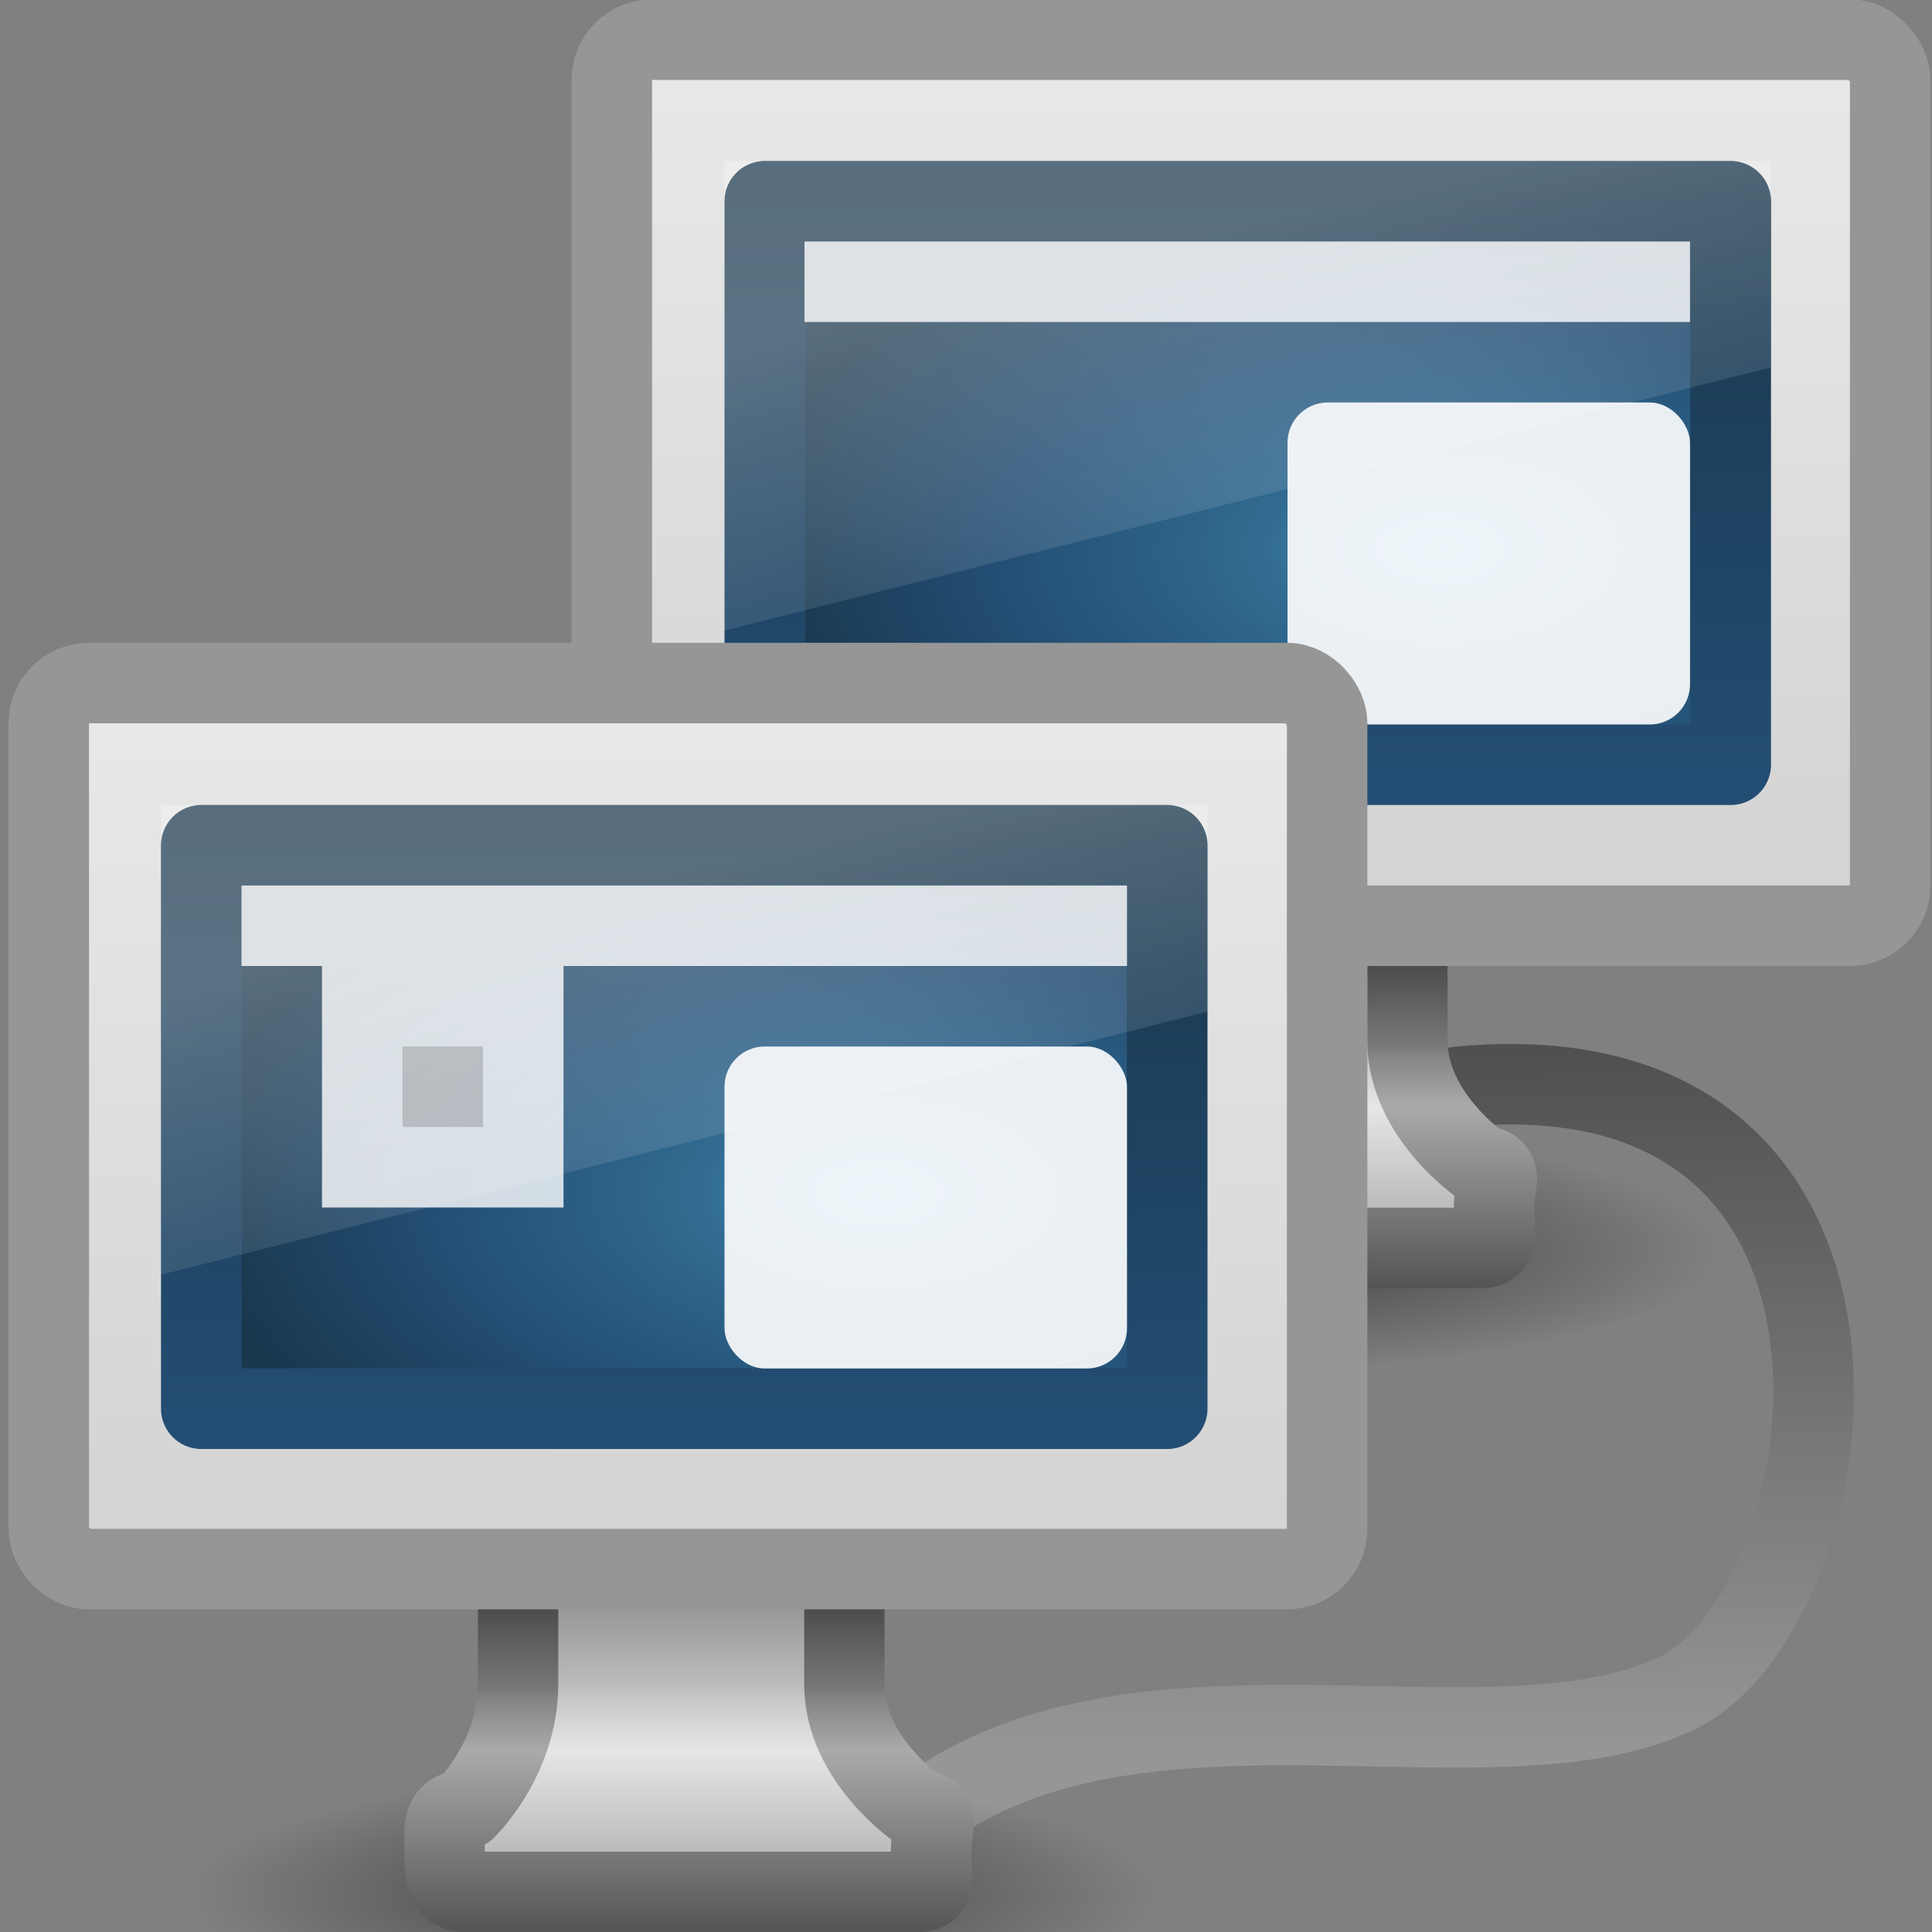 <?xml version="1.0" encoding="UTF-8" standalone="no"?>
<!-- Created with Inkscape (http://www.inkscape.org/) -->
<svg id="svg7324" xmlns:rdf="http://www.w3.org/1999/02/22-rdf-syntax-ns#" xmlns="http://www.w3.org/2000/svg" height="24" width="24" version="1.1" xmlns:cc="http://creativecommons.org/ns#" xmlns:xlink="http://www.w3.org/1999/xlink" xmlns:dc="http://purl.org/dc/elements/1.1/">
 <rect width="100%" height="100%" fill="#808080" stroke="none"/>
 <defs id="defs7326">
  <linearGradient id="linearGradient3269">
   <stop id="stop3271" style="stop-color:#787878" offset="0"/>
   <stop id="stop3273" style="stop-color:#bebebe" offset=".344"/>
   <stop id="stop3275" style="stop-color:#c8c8c8" offset=".373"/>
   <stop id="stop3277" style="stop-color:#e6e6e6" offset=".49"/>
   <stop id="stop3279" style="stop-color:#8c8c8c" offset="1"/>
  </linearGradient>
  <linearGradient id="linearGradient3257">
   <stop id="stop3259" style="stop-color:#282828" offset="0"/>
   <stop id="stop3261" style="stop-color:#787878" offset=".348"/>
   <stop id="stop3263" style="stop-color:#828282" offset=".366"/>
   <stop id="stop3265" style="stop-color:#aaa" offset=".494"/>
   <stop id="stop3267" style="stop-color:#464646" offset="1"/>
  </linearGradient>
  <linearGradient id="linearGradient6592">
   <stop id="stop6594" style="stop-color:#fff;stop-opacity:.275" offset="0"/>
   <stop id="stop6596" style="stop-color:#fff;stop-opacity:0" offset="1"/>
  </linearGradient>
  <linearGradient id="linearGradient6544">
   <stop id="stop6546" style="stop-color:#f0f0f0" offset="0"/>
   <stop id="stop6548" style="stop-color:#d2d2d2" offset="1"/>
  </linearGradient>
  <linearGradient id="linearGradient10691">
   <stop id="stop10693" offset="0"/>
   <stop id="stop10695" style="stop-opacity:0" offset="1"/>
  </linearGradient>
  <linearGradient id="linearGradient2915" y2="19.812" xlink:href="#linearGradient6592" gradientUnits="userSpaceOnUse" x2="15.25" gradientTransform="matrix(.405 0 0 .467 .786 7.434)" y1="8.438" x1="12.938"/>
  <linearGradient id="linearGradient2931" y2="31.983" xlink:href="#linearGradient6544" gradientUnits="userSpaceOnUse" x2="20.104" gradientTransform="matrix(.426 0 0 .452 .27 5.267)" y1="-0" x1="20.147"/>
  <linearGradient id="linearGradient2951" y2="29.439" gradientUnits="userSpaceOnUse" x2="46.164" gradientTransform="matrix(.679 0 0 .719 -4.432 -8.13)" y1="41.508" x1="46.224">
   <stop id="stop3698" style="stop-color:#969696" offset="0"/>
   <stop id="stop3700" style="stop-color:#505050" offset="1"/>
  </linearGradient>
  <linearGradient id="linearGradient3028" y2="96.245" xlink:href="#linearGradient3269" gradientUnits="userSpaceOnUse" x2="321.58" gradientTransform="matrix(.41 0 0 .513 -122.96 -24.968)" y1="86.05" x1="321.58"/>
  <linearGradient id="linearGradient3030" y2="40.186" xlink:href="#linearGradient3257" gradientUnits="userSpaceOnUse" x2="22.452" gradientTransform="matrix(.412 0 0 .513 -1.52 3.757)" y1="30.05" x1="22.452"/>
  <radialGradient id="radialGradient3032" xlink:href="#linearGradient10691" gradientUnits="userSpaceOnUse" cy="73.616" cx="6.703" gradientTransform="matrix(.83 0 0 .208 2.8 8.224)" r="7.228"/>
  <radialGradient id="radialGradient3060" xlink:href="#linearGradient10691" gradientUnits="userSpaceOnUse" cy="73.616" cx="6.703" gradientTransform="matrix(.83 0 0 .208 9.794 .224)" r="7.228"/>
  <linearGradient id="linearGradient3062" y2="96.245" xlink:href="#linearGradient3269" gradientUnits="userSpaceOnUse" x2="321.58" gradientTransform="matrix(.41 0 0 .513 -115.97 -32.968)" y1="86.05" x1="321.58"/>
  <linearGradient id="linearGradient3064" y2="40.186" xlink:href="#linearGradient3257" gradientUnits="userSpaceOnUse" x2="22.452" gradientTransform="matrix(.412 0 0 .513 5.474 -4.243)" y1="30.05" x1="22.452"/>
  <linearGradient id="linearGradient3066" y2="31.983" xlink:href="#linearGradient6544" gradientUnits="userSpaceOnUse" x2="20.104" gradientTransform="matrix(.426 0 0 .452 7.264 -2.724)" y1="-0" x1="20.147"/>
  <linearGradient id="linearGradient3072" y2="19.812" xlink:href="#linearGradient6592" gradientUnits="userSpaceOnUse" x2="15.25" gradientTransform="matrix(.405 0 0 .467 7.78 -.566)" y1="8.438" x1="12.938"/>
  <linearGradient id="linearGradient3332-412-419-652-471">
   <stop id="stop2759" style="stop-color:#234D72" offset="0"/>
   <stop id="stop2761" style="stop-color:#19374D" offset="1"/>
  </linearGradient>
  <linearGradient id="linearGradient3242-593-605-251-305">
   <stop id="stop2749" style="stop-color:#4C99C8" offset="0"/>
   <stop id="stop2751" style="stop-color:#326B91" offset=".262"/>
   <stop id="stop2753" style="stop-color:#234D72" offset=".661"/>
   <stop id="stop2755" style="stop-color:#19374D" offset="1"/>
  </linearGradient>
  <radialGradient id="radialGradient2769" xlink:href="#linearGradient3242-593-605-251-305" gradientUnits="userSpaceOnUse" cy="-2.064" cx="26.617" gradientTransform="matrix(0 -.2 .372 0 18.679 12.142)" r="23"/>
  <linearGradient id="linearGradient2771" y2="2.877" xlink:href="#linearGradient3332-412-419-652-471" gradientUnits="userSpaceOnUse" x2="10.014" gradientTransform="matrix(.255 0 0 .17 9.374 1.941)" y1="44.96" x1="10.014"/>
  <radialGradient id="radialGradient2789" xlink:href="#linearGradient3242-593-605-251-305" gradientUnits="userSpaceOnUse" cy="-2.064" cx="26.617" gradientTransform="matrix(0 -.2 .372 0 11.679 20.142)" r="23"/>
  <linearGradient id="linearGradient2791" y2="2.877" xlink:href="#linearGradient3332-412-419-652-471" gradientUnits="userSpaceOnUse" x2="10.014" gradientTransform="matrix(.255 0 0 .17 2.374 9.941)" y1="44.96" x1="10.014"/>
 </defs>
 <path id="path7035" style="stroke:url(#linearGradient2951);stroke-linecap:round;fill:none" d="m18.122 13.5c5.878-0.559 4.878 6.5 2.706 7.536-2.581 1.231-7.856-0.996-10.328 2.464"/>
 <path id="path3046" style="opacity:.5;fill:url(#radialGradient3060)" d="m21.358 15.5c0 0.828-2.686 1.5-6 1.5s-6-0.672-6-1.5 2.686-1.5 6-1.5 6 0.672 6 1.5z"/>
 <path id="path3048" style="stroke-linejoin:round;stroke-width:.998;stroke-dashoffset:0.5;stroke:url(#linearGradient3064);stroke-linecap:round;enable-background:new;fill:url(#linearGradient3062)" d="m13.43 9.346v3.59c-0.009 0.924-0.652 1.539-0.652 1.539-0.308 0.045-0.261 0.229-0.261 0.513 0 0.284 0.007 0.513 0.261 0.513h5.619c0.254 0 0.162-0.229 0.162-0.513s0.147-0.468-0.162-0.513c0 0-0.905-0.614-0.914-1.539v-3.59h-4.053z"/>
 <rect id="rect3050" style="stroke-linejoin:round;stroke-dashoffset:0.5;stroke:#969696;stroke-linecap:round;fill:url(#linearGradient3066)" rx=".5" ry=".5" height="11.007" width="15.88" y=".493" x="7.6"/>
 <rect id="rect3063" style="stroke-linejoin:round;stroke-width:1.002;fill-rule:evenodd;stroke:url(#linearGradient2771);stroke-linecap:round;fill:url(#radialGradient2769)" height="6.998" width="11.998" y="2.501" x="9.501"/>
 <rect id="rect3054" style="opacity:.8;fill:#fff" height="1" width="11" y="3" x="9.994"/>
 <rect id="rect3056" style="opacity:.9;fill:#fff" rx=".5" ry="0.5" height="4" width="5" y="5" x="15.994"/>
 <path id="path2589" style="opacity:.5;fill:url(#radialGradient3032)" d="m14.364 23.5c0 0.828-2.686 1.5-6 1.5s-6-0.672-6-1.5 2.686-1.5 6-1.5c3.314 0 6 0.672 6 1.5z"/>
 <path id="path4675" style="stroke-linejoin:round;stroke-width:.998;stroke-dashoffset:0.5;stroke:url(#linearGradient3030);stroke-linecap:round;enable-background:new;fill:url(#linearGradient3028)" d="m6.436 17.346v3.59c-0.009 0.924-0.652 1.539-0.652 1.539-0.308 0.045-0.261 0.229-0.261 0.513 0 0.284 0.007 0.513 0.261 0.513h5.619c0.254 0 0.162-0.229 0.162-0.513s0.147-0.468-0.162-0.513c0 0-0.905-0.614-0.914-1.539v-3.59h-4.053z"/>
 <rect id="rect2722" style="stroke-linejoin:round;stroke-dashoffset:0.5;stroke:#969696;stroke-linecap:round;fill:url(#linearGradient2931)" rx=".5" ry=".5" height="11.007" width="15.88" y="8.485" x=".606"/>
 <rect id="rect2787" style="stroke-linejoin:round;stroke-width:1.002;fill-rule:evenodd;stroke:url(#linearGradient2791);stroke-linecap:round;fill:url(#radialGradient2789)" height="6.998" width="11.998" y="10.501" x="2.501"/>
 <rect id="rect4936" style="opacity:.9;fill:#fff" rx=".5" ry="0.5" height="4" width="5" y="13" x="9"/>
 <path id="rect7291" style="opacity:.8;fill:#fff" d="m3 11v1h1v3h3v-3h7v-1h-11z"/>
 <path id="rect7293" style="opacity:.2" d="m5 13v1h1v-1h-1z"/>
 <path id="rect6588" style="fill:url(#linearGradient2915)" d="m2 10h13v2.567l-13 3.267v-5.834z"/>
 <path id="path3058" style="fill:url(#linearGradient3072)" d="m8.994 2h13v2.567l-13 3.267v-5.834z"/>
</svg>
